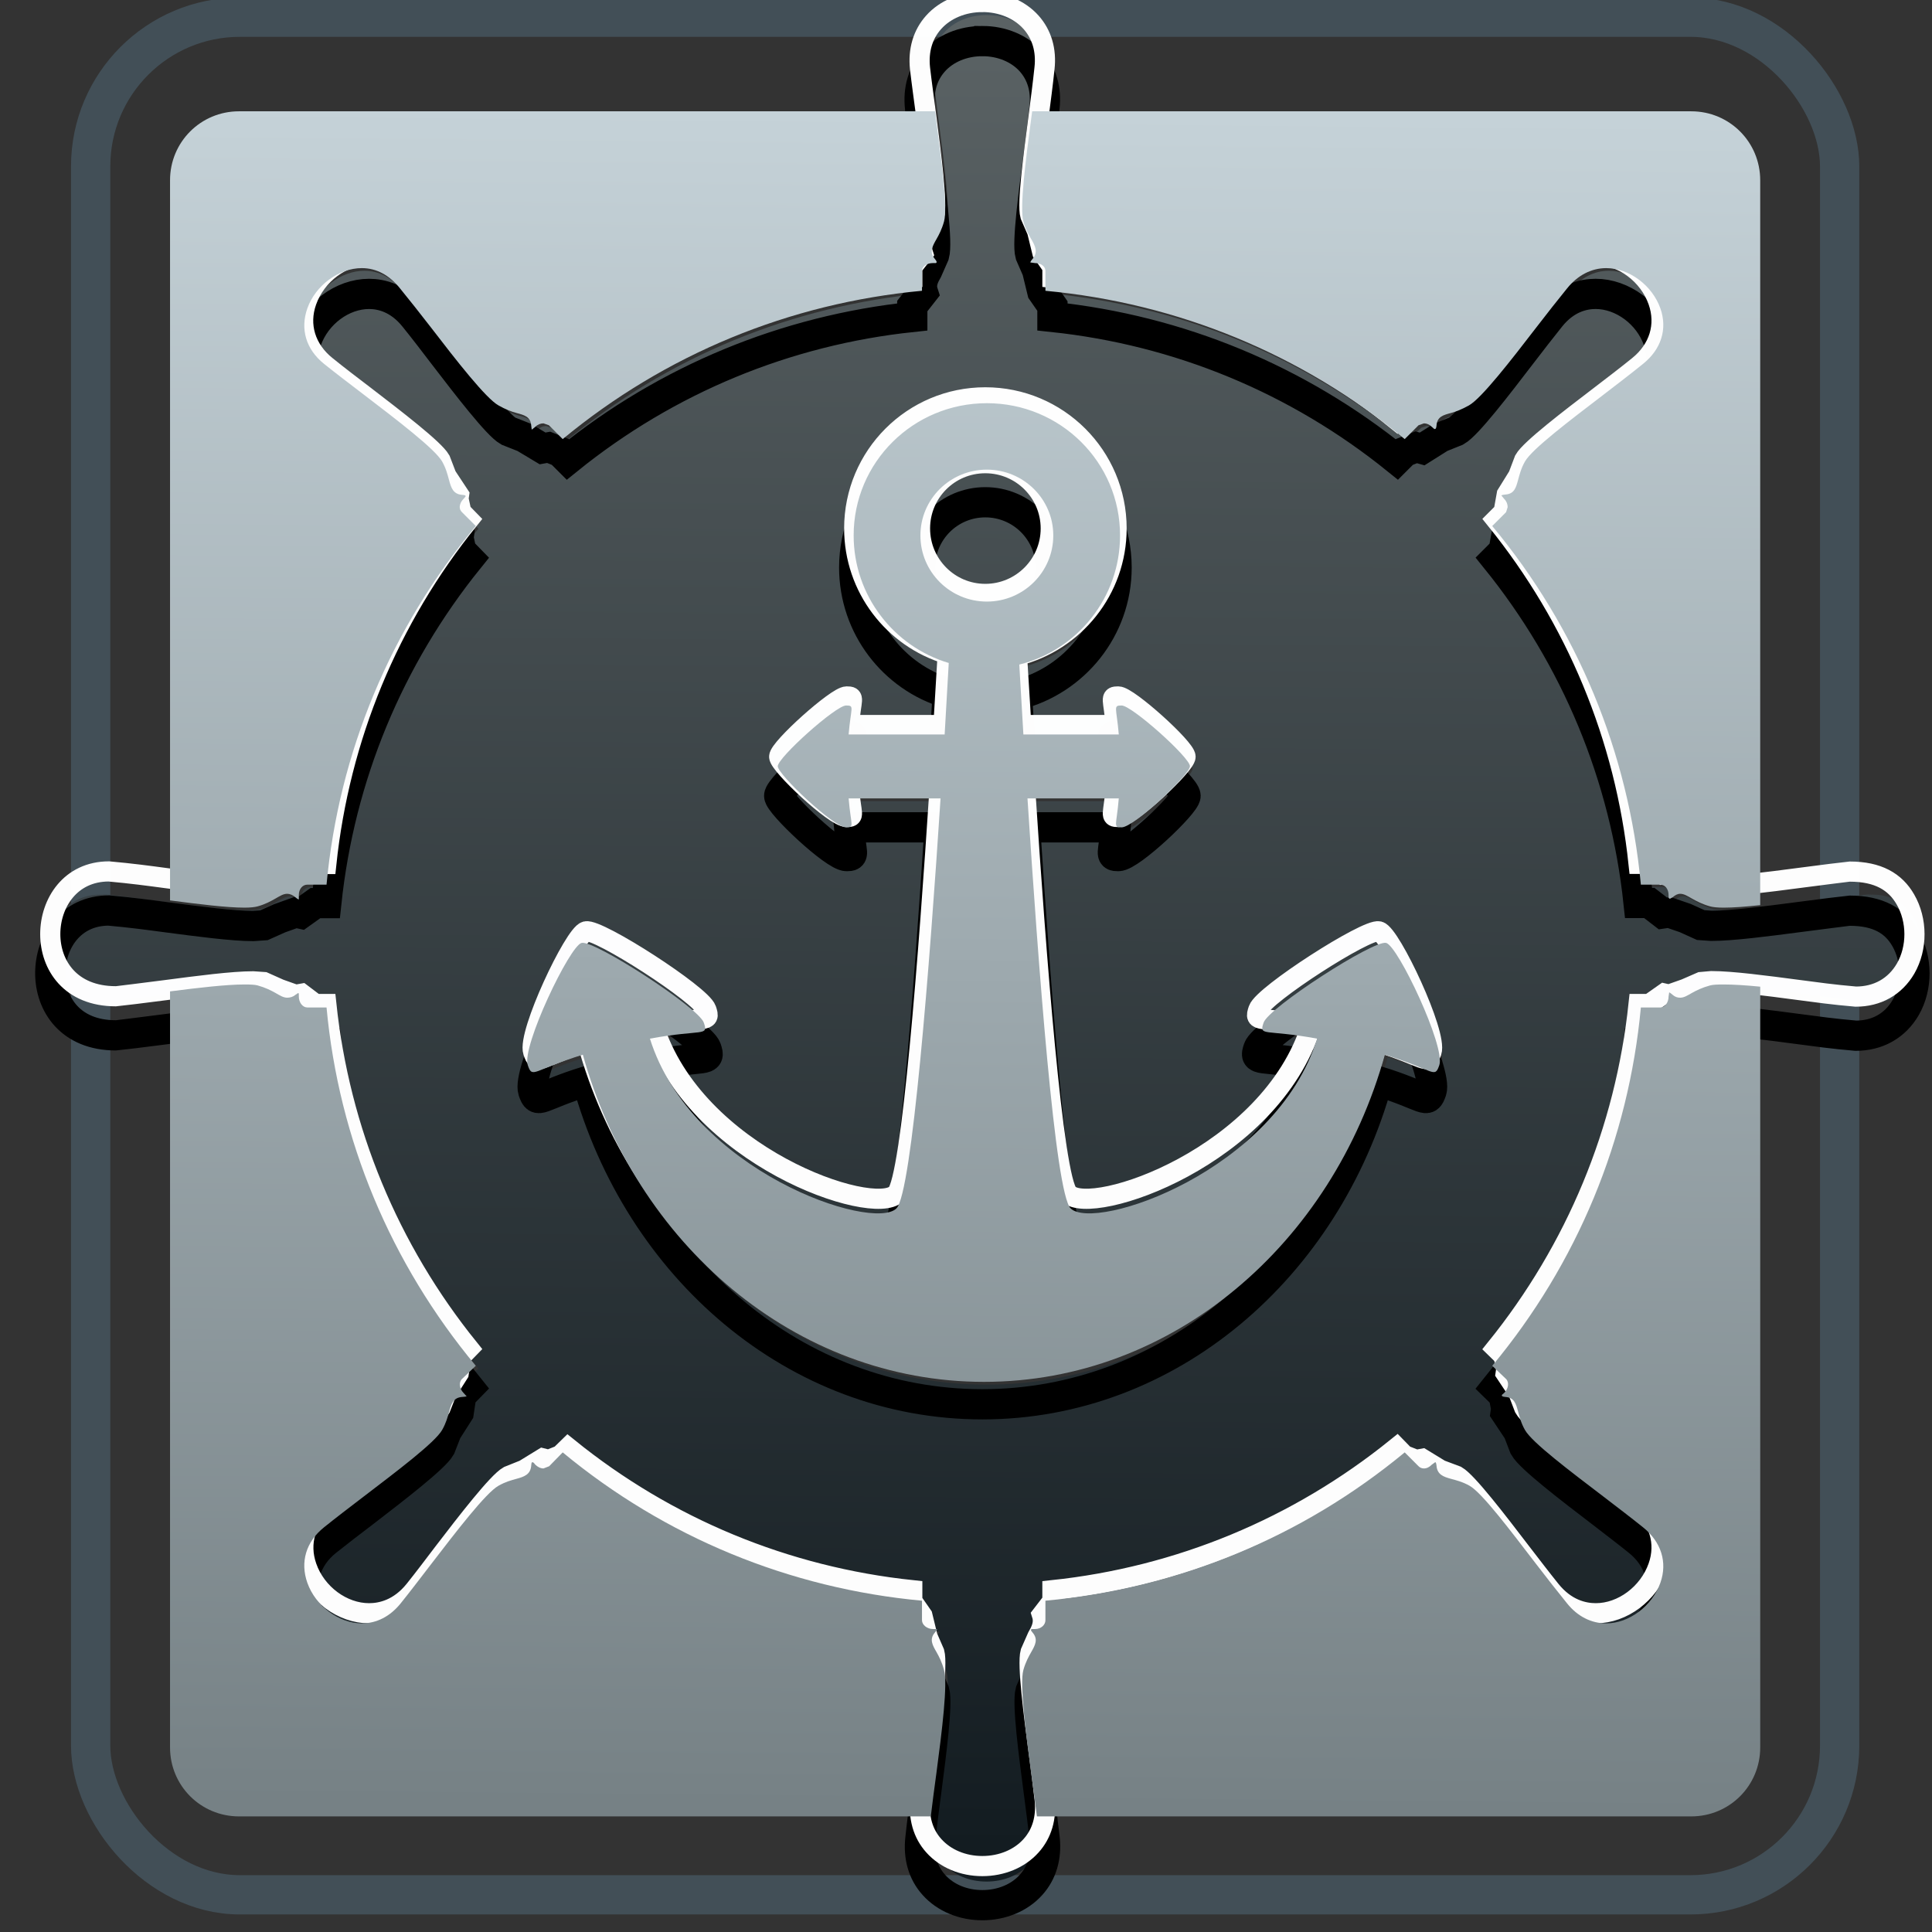 <?xml version="1.0" encoding="UTF-8" standalone="no"?>
<!-- Created with Inkscape (http://www.inkscape.org/) -->

<svg
   xmlns:dc="http://purl.org/dc/elements/1.1/"
   xmlns:cc="http://creativecommons.org/ns#"
   xmlns:rdf="http://www.w3.org/1999/02/22-rdf-syntax-ns#"
   xmlns:svg="http://www.w3.org/2000/svg"
   xmlns="http://www.w3.org/2000/svg"
   xmlns:xlink="http://www.w3.org/1999/xlink"
   xmlns:sodipodi="http://sodipodi.sourceforge.net/DTD/sodipodi-0.dtd"
   xmlns:inkscape="http://www.inkscape.org/namespaces/inkscape"
   width="35.433"
   height="35.433"
   id="svg4861"
   version="1.1"
   inkscape:version="0.48.2 r9819"
   sodipodi:docname="logo-silver.svg">
  <rect width="100%" height="100%" fill="#333333" stroke="none"/>
  <defs
     id="defs4863">
    <linearGradient
       inkscape:collect="always"
       xlink:href="#linearGradient6605"
       id="linearGradient6768"
       gradientUnits="userSpaceOnUse"
       gradientTransform="matrix(1.838,0,0,1.833,-159.048,-549.882)"
       x1="139.437"
       y1="857.616"
       x2="138.713"
       y2="778.983" />
    <linearGradient
       id="linearGradient6605">
      <stop
         style="stop-color:#5a6264;stop-opacity:1;"
         offset="0"
         id="stop6607" />
      <stop
         style="stop-color:#131c21;stop-opacity:1;"
         offset="1"
         id="stop6609" />
    </linearGradient>
    <linearGradient
       inkscape:collect="always"
       xlink:href="#linearGradient6521"
       id="linearGradient6770"
       gradientUnits="userSpaceOnUse"
       gradientTransform="matrix(1,0,0,-1.009,-174.332,67.349)"
       x1="267.888"
       y1="-806.61"
       x2="269.098"
       y2="-939.932" />
    <linearGradient
       id="linearGradient6521">
      <stop
         style="stop-color:#768185;stop-opacity:1;"
         offset="0"
         id="stop6523" />
      <stop
         style="stop-color:#c5d2d8;stop-opacity:1;"
         offset="1"
         id="stop6525" />
    </linearGradient>
    <linearGradient
       y2="-939.932"
       x2="269.098"
       y1="-806.61"
       x1="267.888"
       gradientTransform="matrix(1,0,0,-1.009,-174.332,67.349)"
       gradientUnits="userSpaceOnUse"
       id="linearGradient4859"
       xlink:href="#linearGradient6521"
       inkscape:collect="always" />
  </defs>
  <sodipodi:namedview
     id="base"
     pagecolor="#ffffff"
     bordercolor="#666666"
     borderopacity="1.0"
     inkscape:pageopacity="0.0"
     inkscape:pageshadow="2"
     inkscape:zoom="11.2"
     inkscape:cx="24.330074"
     inkscape:cy="13.761228"
     inkscape:document-units="px"
     inkscape:current-layer="layer1"
     showgrid="false"
     inkscape:window-width="893"
     inkscape:window-height="743"
     inkscape:window-x="470"
     inkscape:window-y="69"
     inkscape:window-maximized="0"
     units="mm" />
  <g
     inkscape:label="Layer 1"
     inkscape:groupmode="layer"
     id="layer1"
     transform="translate(0,-1016.929)">
    <g
       id="g6761"
       transform="matrix(0.231,0,0,-0.231,-4.221,1253.633)"
       inkscape:export-filename="/home/michael/projects/salor-graphics/salor logos/gastroedition.png"
       inkscape:export-xdpi="108.38"
       inkscape:export-ydpi="108.38">
      <rect
         ry="11.845"
         transform="scale(1,-1)"
         y="-1023.327"
         x="25.47"
         height="149.071"
         width="138.86"
         id="rect5749"
         style="fill:none;stroke:#424f57;stroke-width:3.119;stroke-miterlimit:4;stroke-opacity:1;stroke-dasharray:none" />
      <path
         style="fill:url(#linearGradient6768);fill-opacity:1;fill-rule:nonzero;stroke:none"
         d="m 96.601,1023.494 c -1.349,0 -2.565,-0.495 -3.354,-1.375 -0.729,-0.808 -1.055,-1.877 -0.919,-3.116 0.124,-1.135 0.28,-2.494 0.46,-3.849 0.444,-3.365 0.949,-7.139 0.643,-8.248 -0.17,-0.614 -0.396,-1.065 -0.597,-1.421 -0.31,-0.542 -0.607,-1.014 -0.138,-1.558 0.17,-0.198 0.181,-0.29 0.092,-0.321 l -0.23,0 c -0.478,0 -0.873,-0.266 -0.873,-0.641 l 0,-1.558 c -10.535,-0.981 -20.39,-5.044 -28.535,-11.776 l -1.103,1.1 -0.414,0.138 c -0.231,0 -0.455,-0.088 -0.643,-0.275 l -0.276,-0.229 c -0.004,10e-4 -0.022,0.055 -0.046,0.321 -0.047,0.718 -0.596,0.845 -1.195,1.008 -0.396,0.108 -0.859,0.273 -1.424,0.596 -0.996,0.557 -3.295,3.536 -5.33,6.186 -0.859,1.116 -1.739,2.201 -2.481,3.116 -0.835,1.036 -1.861,1.604 -3.033,1.604 -1.816,0 -3.67,-1.371 -4.319,-3.207 -0.577,-1.633 -0.103,-3.246 1.333,-4.399 0.905,-0.728 1.975,-1.54 3.079,-2.383 2.68,-2.047 5.727,-4.368 6.295,-5.361 0.319,-0.561 0.442,-1.07 0.551,-1.466 0.163,-0.598 0.299,-1.133 1.011,-1.191 0.265,-0.018 0.327,-0.046 0.276,-0.138 l -0.138,-0.183 c -0.189,-0.183 -0.32,-0.414 -0.322,-0.641 -10e-4,-0.165 0.077,-0.304 0.184,-0.412 l 1.103,-1.1 c -6.76,-8.127 -10.88,-17.96 -11.855,-28.455 l -1.516,0 c -0.375,0 -0.689,-0.339 -0.689,-0.825 l 0,-0.367 c -0.007,0 -0.082,0.015 -0.276,0.183 -0.197,0.172 -0.427,0.275 -0.643,0.275 -0.301,0 -0.567,-0.165 -0.919,-0.367 -0.358,-0.203 -0.799,-0.471 -1.424,-0.641 -0.223,-0.062 -0.587,-0.092 -1.057,-0.092 -1.624,0 -4.397,0.381 -7.076,0.733 -1.422,0.189 -2.805,0.379 -3.998,0.504 -0.194,0.022 -0.371,0 -0.551,0 -2.722,0 -3.998,-2.198 -3.998,-4.261 0,-2.067 1.27,-4.307 3.998,-4.307 0.18,0 0.359,0.026 0.551,0.046 1.144,0.125 2.498,0.28 3.86,0.458 2.738,0.363 5.552,0.733 7.214,0.733 0.479,0 0.831,-0.031 1.057,-0.092 0.622,-0.172 1.067,-0.394 1.424,-0.596 0.352,-0.2 0.618,-0.367 0.919,-0.367 0.218,0 0.449,0.059 0.643,0.229 l 0.23,0.138 0.046,-0.046 0,-0.229 c 0,-0.48 0.314,-0.871 0.689,-0.871 l 1.516,0 c 0.974,-10.497 5.094,-20.325 11.855,-28.455 l -1.103,-1.054 c -0.261,-0.258 -0.193,-0.766 0.138,-1.1 l 0.23,-0.275 c -10e-4,-10e-4 -0.098,-0.029 -0.368,-0.046 -0.712,-0.057 -0.848,-0.594 -1.011,-1.191 -0.109,-0.398 -0.233,-0.858 -0.551,-1.42 -0.566,-0.99 -3.588,-3.284 -6.249,-5.315 -1.117,-0.854 -2.211,-1.694 -3.125,-2.429 -1.44,-1.153 -1.908,-2.764 -1.333,-4.399 0.648,-1.838 2.499,-3.208 4.319,-3.208 1.17,0 2.243,0.526 3.079,1.558 0.719,0.893 1.51,1.939 2.343,3.024 2.068,2.691 4.419,5.761 5.422,6.323 0.56,0.319 1.03,0.44 1.424,0.55 0.6,0.165 1.141,0.335 1.195,1.054 0.015,0.205 0.03,0.275 0.092,0.275 l 0.092,-0.046 0.138,-0.138 c 0.191,-0.187 0.417,-0.321 0.643,-0.321 l 0.46,0.183 1.057,1.1 c 8.139,-6.734 17.999,-10.801 28.535,-11.776 l 0,-1.558 c 0,-0.365 0.398,-0.687 0.873,-0.687 l 0.322,0 c 0,-0.004 -0.007,-0.077 -0.184,-0.275 -0.466,-0.541 -0.169,-1.023 0.138,-1.558 0.205,-0.361 0.427,-0.79 0.597,-1.42 0.307,-1.092 -0.159,-4.85 -0.597,-8.156 -0.186,-1.397 -0.381,-2.769 -0.505,-3.941 -0.139,-1.241 0.19,-2.304 0.919,-3.116 0.789,-0.878 2.007,-1.375 3.354,-1.375 1.347,0 2.564,0.497 3.354,1.375 0.73,0.812 1.053,1.875 0.919,3.116 -0.125,1.146 -0.324,2.485 -0.505,3.849 -0.445,3.349 -0.948,7.143 -0.643,8.248 0.172,0.621 0.44,1.065 0.643,1.42 0.307,0.541 0.564,1.019 0.092,1.558 -0.172,0.203 -0.142,0.238 -0.046,0.275 l 0.23,0 c 0.477,0 0.827,0.317 0.827,0.687 l 0,1.558 c 10.526,0.973 20.386,5.037 28.535,11.776 l 1.103,-1.1 c 0.106,-0.112 0.246,-0.183 0.414,-0.183 0.23,0 0.456,0.128 0.643,0.321 l 0.276,0.183 c 0.004,-10e-4 0.07,-0.015 0.092,-0.275 0.048,-0.711 0.549,-0.891 1.149,-1.054 0.398,-0.108 0.907,-0.231 1.47,-0.55 0.993,-0.559 3.259,-3.55 5.284,-6.186 0.867,-1.127 1.733,-2.24 2.481,-3.162 0.836,-1.037 1.907,-1.558 3.079,-1.558 1.816,0 3.67,1.371 4.319,3.208 0.576,1.633 0.057,3.246 -1.378,4.399 -0.915,0.735 -2.01,1.574 -3.125,2.429 -2.665,2.034 -5.685,4.318 -6.249,5.315 -0.319,0.561 -0.442,1.07 -0.551,1.466 -0.164,0.598 -0.299,1.096 -1.011,1.146 -0.263,0.02 -0.321,0.086 -0.276,0.183 l 0.184,0.138 c 0.337,0.33 0.397,0.834 0.138,1.1 l -1.103,1.054 c 6.752,8.132 10.828,17.958 11.809,28.455 l 1.562,0 c 0.371,0 0.643,0.401 0.643,0.871 l 0.046,0.321 c 0.004,0 0.076,-0.011 0.276,-0.183 0.198,-0.17 0.38,-0.229 0.597,-0.229 0.301,0 0.569,0.169 0.919,0.367 0.359,0.202 0.839,0.425 1.47,0.596 0.227,0.062 0.574,0.092 1.057,0.092 1.643,0 4.424,-0.332 7.122,-0.687 1.391,-0.183 2.738,-0.379 3.906,-0.504 0.194,-0.02 0.416,-0.046 0.597,-0.046 1.453,0 2.606,0.667 3.308,1.879 0.834,1.441 0.834,3.371 0,4.811 -0.703,1.213 -1.854,1.879 -3.308,1.879 -0.18,0 -0.359,0.022 -0.551,0 -1.156,-0.125 -2.53,-0.321 -3.906,-0.504 -2.714,-0.357 -5.512,-0.733 -7.168,-0.733 -0.485,0 -0.828,0.029 -1.057,0.092 -0.623,0.172 -1.113,0.44 -1.47,0.641 -0.352,0.2 -0.618,0.367 -0.919,0.367 -0.216,0 -0.401,-0.106 -0.597,-0.275 l -0.23,-0.138 -0.092,0.092 0,0.229 c 0,0.469 -0.272,0.825 -0.643,0.825 l -1.562,0 c -0.983,10.502 -5.056,20.334 -11.809,28.455 l 1.103,1.1 0.138,0.412 c 0,0.227 -0.09,0.456 -0.276,0.641 l -0.23,0.275 c 0.001,10e-4 0.055,0.071 0.322,0.092 0.713,0.053 0.847,0.55 1.011,1.146 0.109,0.396 0.232,0.907 0.551,1.466 0.56,0.988 3.562,3.248 6.203,5.269 1.132,0.867 2.244,1.725 3.171,2.474 1.439,1.153 1.953,2.769 1.378,4.399 -0.648,1.836 -2.501,3.207 -4.319,3.207 -1.173,0 -2.242,-0.566 -3.079,-1.604 -0.732,-0.904 -1.586,-1.963 -2.435,-3.07 -2.047,-2.663 -4.375,-5.665 -5.376,-6.232 -0.559,-0.315 -1.031,-0.489 -1.424,-0.596 -0.601,-0.167 -1.101,-0.291 -1.149,-1.008 -0.017,-0.205 -0.077,-0.275 -0.138,-0.275 l -0.046,0 -0.184,0.183 c -0.187,0.185 -0.416,0.275 -0.643,0.275 l -0.414,-0.138 -1.103,-1.1 c -8.139,6.73 -17.999,10.795 -28.535,11.776 l 0,1.558 c 0,0.37 -0.353,0.641 -0.827,0.641 l -0.368,0.046 c 0,0 0.011,0.079 0.184,0.275 0.47,0.544 0.22,1.015 -0.092,1.558 -0.204,0.356 -0.469,0.806 -0.643,1.421 -0.304,1.103 0.198,4.864 0.643,8.202 0.185,1.375 0.38,2.742 0.505,3.895 0.135,1.239 -0.19,2.308 -0.919,3.116 -0.79,0.88 -2.006,1.375 -3.354,1.375 z m 0.23,-31.021 c 5.838,0 10.568,-4.677 10.568,-10.493 0,-4.947 -3.391,-9.118 -7.995,-10.264 0.092,-1.466 0.186,-3.338 0.322,-5.544 l 7.582,0 c -0.182,2.157 -0.47,2.291 0.23,2.291 0.808,0 5.422,-4.12 5.422,-4.811 0,-0.651 -4.439,-4.857 -5.422,-4.857 -0.7,0 -0.412,0.121 -0.23,2.291 l -7.26,0 c 0.853,-13.197 2.221,-31.322 3.446,-32.533 1.878,-1.879 16.27,2.936 19.575,13.471 -4.172,0.768 -4.661,0.154 -4.273,1.283 0.405,1.193 8.752,6.573 9.741,6.323 0.943,-0.227 4.723,-8.259 4.227,-9.714 -0.389,-1.125 -0.363,-0.394 -4.319,0.825 -4.171,-15.017 -16.846,-25.981 -31.843,-25.981 -14.993,0 -27.68,10.964 -31.843,25.981 -3.959,-1.219 -3.985,-1.95 -4.365,-0.825 -0.494,1.455 3.331,9.487 4.273,9.714 0.99,0.249 9.283,-5.13 9.695,-6.323 0.396,-1.129 -0.11,-0.515 -4.273,-1.283 3.304,-10.535 17.705,-15.35 19.575,-13.471 1.229,1.212 2.633,19.337 3.492,32.533 l -7.306,0 c 0.181,-2.17 0.514,-2.291 -0.184,-2.291 -0.99,0 -5.422,4.206 -5.422,4.857 0,0.691 4.606,4.811 5.422,4.811 0.698,0 0.365,-0.134 0.184,-2.291 l 7.628,0 c 0.137,2.269 0.23,4.21 0.322,5.682 -4.36,1.296 -7.536,5.357 -7.536,10.127 0,5.816 4.732,10.493 10.568,10.493 z m 0,-5.269 c -2.908,0 -5.284,-2.331 -5.284,-5.224 0,-2.907 2.376,-5.269 5.284,-5.269 2.906,0 5.284,2.363 5.284,5.269 0,2.892 -2.378,5.224 -5.284,5.224 z"
         id="path6735"
         inkscape:connector-curvature="0" />
      <path
         inkscape:export-ydpi="108.38"
         inkscape:export-xdpi="108.38"
         inkscape:export-filename="/home/michael/projects/salor-graphics/salor logos/gastroedition2.png"
         inkscape:connector-curvature="0"
         id="path1370"
         d="m 96.265,1021.431 c -1.537,0 -2.951,-0.588 -3.865,-1.61 -0.861,-0.96 -1.237,-2.223 -1.083,-3.66 0.131,-1.145 0.321,-2.476 0.498,-3.836 0.384,-2.912 0.898,-6.909 0.63,-7.862 l -0.542,-1.23 c -0.238,-0.415 -0.582,-1.042 -0.351,-1.757 l -0.849,-1.083 0,-0.864 c -10.05,-1.06 -19.472,-4.955 -27.347,-11.317 l -0.6,0.6 -0.922,0.366 -0.483,-0.087 -1.464,0.878 -1.259,0.498 c -0.853,0.476 -3.291,3.646 -5.065,5.958 -0.845,1.106 -1.671,2.19 -2.401,3.089 -1.222,1.521 -2.626,1.845 -3.587,1.845 -2.128,0 -4.21,-1.553 -4.963,-3.689 -0.668,-1.89 -0.086,-3.817 1.566,-5.139 0.899,-0.73 1.976,-1.549 3.074,-2.386 2.32,-1.783 5.504,-4.22 5.988,-5.08 l 0.483,-1.259 0.996,-1.508 -0.044,-0.307 0.22,-1.039 0.6,-0.615 c -6.362,-7.875 -10.256,-17.29 -11.317,-27.347 l -0.864,0 -1.171,-0.835 -0.395,0.087 -1.274,-0.454 -1.244,-0.556 -0.864,-0.059 c -1.606,0 -4.319,0.357 -6.939,0.703 -1.375,0.184 -2.719,0.366 -4.509,0.527 -3.05,0 -4.655,-2.503 -4.655,-4.977 0,-2.451 1.585,-4.934 5.212,-4.934 0.031,0 2.549,0.299 3.909,0.483 2.628,0.346 5.362,0.703 6.983,0.703 l 0.864,-0.059 1.244,-0.556 1.274,-0.454 0.483,0.087 1.083,-0.82 0.864,0 c 1.06,-10.05 4.955,-19.472 11.317,-27.347 l -0.6,-0.615 -0.205,-1.361 -0.952,-1.493 -0.498,-1.274 c -0.484,-0.845 -3.639,-3.276 -5.944,-5.051 -1.114,-0.845 -2.197,-1.679 -3.104,-2.401 -1.652,-1.329 -2.235,-3.255 -1.566,-5.153 0.745,-2.136 2.828,-3.675 4.948,-3.675 0.968,0 2.38,0.316 3.601,1.83 0.722,0.899 1.527,1.969 2.357,3.06 1.79,2.336 4.249,5.518 5.109,6.002 l 1.244,0.498 1.479,0.908 0.468,-0.117 0.922,0.366 0.615,0.6 c 7.86,-6.362 17.267,-10.256 27.332,-11.317 l 0,-0.864 0.805,-1.157 0.41,-1.684 0.542,-1.244 c 0.261,-0.945 -0.253,-4.893 -0.63,-7.774 -0.184,-1.383 -0.36,-2.734 -0.483,-3.894 -0.161,-1.437 0.201,-2.714 1.069,-3.675 0.914,-1.022 2.314,-1.61 3.85,-1.61 1.537,0 2.951,0.589 3.865,1.61 0.868,0.96 1.237,2.238 1.083,3.675 -0.131,1.137 -0.299,2.468 -0.483,3.836 -0.384,2.904 -0.905,6.894 -0.644,7.847 l 0.542,1.23 c 0.238,0.415 0.596,1.035 0.366,1.757 l 0.834,1.083 0,0.864 c 10.05,1.06 19.479,4.969 27.347,11.331 l 0.6,-0.615 0.937,-0.366 0.483,0.088 1.435,-0.878 1.288,-0.483 c 0.845,-0.484 3.269,-3.646 5.036,-5.958 0.853,-1.106 1.686,-2.197 2.416,-3.104 1.222,-1.529 2.633,-1.845 3.601,-1.845 2.121,0 4.195,1.553 4.948,3.689 0.668,1.89 0.086,3.817 -1.566,5.139 -0.891,0.722 -1.962,1.534 -3.045,2.372 -2.336,1.783 -5.533,4.234 -6.017,5.095 l -0.483,1.259 -0.995,1.493 0.044,0.308 -0.205,1.069 -0.615,0.6 c 6.362,7.875 10.271,17.297 11.331,27.347 l 0.849,0 1.186,0.834 0.381,-0.086 1.288,0.454 1.244,0.542 0.834,0.073 c 1.598,0 4.312,-0.357 6.925,-0.703 1.391,-0.184 2.74,-0.373 4.538,-0.527 1.713,0 3.115,0.789 3.953,2.225 0.945,1.637 0.938,3.845 -0.015,5.49 -0.807,1.406 -2.17,2.211 -4.421,2.211 -0.046,0 -2.607,-0.313 -3.967,-0.498 -2.635,-0.346 -5.391,-0.703 -7.012,-0.703 l -0.849,0.059 -1.23,0.556 -1.274,0.439 -0.498,-0.073 -1.083,0.834 -0.849,0 c -1.06,10.057 -4.969,19.465 -11.331,27.332 l 0.615,0.615 0.249,1.391 0.908,1.464 0.483,1.274 c 0.476,0.853 3.646,3.269 5.958,5.036 1.106,0.845 2.205,1.686 3.104,2.416 1.652,1.329 2.235,3.255 1.566,5.153 -0.745,2.128 -2.842,3.675 -4.963,3.675 -0.968,0 -2.365,-0.316 -3.587,-1.83 -0.722,-0.899 -1.549,-1.969 -2.386,-3.06 -1.783,-2.328 -4.226,-5.518 -5.095,-6.002 l -1.244,-0.498 -1.464,-0.922 -0.468,0.132 -0.937,-0.366 -0.6,-0.6 c -7.875,6.362 -17.297,10.256 -27.347,11.317 l 0,0.864 -0.805,1.156 -0.41,1.684 -0.542,1.244 c -0.261,0.937 0.268,4.863 0.644,7.745 0.184,1.398 0.36,2.77 0.483,3.938 0.161,1.437 -0.208,2.692 -1.069,3.66 -0.914,1.022 -2.328,1.61 -3.865,1.61 z m 0.234,-31.388 c 5.755,0 10.424,-4.654 10.424,-10.409 0,-4.879 -3.365,-8.979 -7.905,-10.116 0.085,-1.444 0.198,-3.316 0.337,-5.49 l 7.496,0 c -0.177,2.128 -0.487,2.269 0.205,2.269 0.799,0 5.344,-4.103 5.344,-4.787 0,-0.645 -4.375,-4.787 -5.344,-4.787 -0.691,0 -0.382,0.132 -0.205,2.284 l -7.188,0 c 0.845,-13.054 2.212,-30.994 3.426,-32.207 1.844,-1.844 16.045,2.955 19.295,13.366 -4.103,0.761 -4.586,0.159 -4.202,1.274 0.4,1.176 8.591,6.445 9.574,6.207 0.922,-0.23 4.664,-8.138 4.172,-9.574 -0.384,-1.114 -0.372,-0.416 -4.275,0.79 -4.103,-14.852 -16.597,-25.663 -31.388,-25.663 -14.79,0 -27.27,10.812 -31.373,25.663 -3.903,-1.206 -3.905,-1.904 -4.289,-0.79 -0.484,1.437 3.265,9.344 4.187,9.574 0.976,0.238 9.16,-5.032 9.56,-6.207 0.384,-1.114 -0.099,-0.513 -4.202,-1.274 3.25,-10.411 17.451,-15.21 19.295,-13.366 1.214,1.214 2.581,19.154 3.426,32.207 l -7.188,0 c 0.177,-2.151 0.501,-2.284 -0.19,-2.284 -0.968,0 -5.358,4.142 -5.358,4.787 0,0.684 4.559,4.787 5.358,4.787 0.692,0 0.367,-0.141 0.19,-2.269 l 7.496,0 c 0.131,2.236 0.252,4.169 0.337,5.622 -4.295,1.283 -7.422,5.275 -7.422,9.984 0,5.755 4.654,10.409 10.409,10.409 z m 0,-5.227 c -2.866,0 -5.182,-2.316 -5.182,-5.182 0,-2.866 2.317,-5.197 5.182,-5.197 2.866,0 5.197,2.331 5.197,5.197 0,2.866 -2.331,5.182 -5.197,5.182 z"
         style="fill:none;stroke:#000000;stroke-width:2.4;stroke-miterlimit:4;stroke-opacity:1;stroke-dasharray:none" />
      <path
         style="fill:none;stroke:#ffffff;stroke-width:1.6;stroke-miterlimit:4;stroke-opacity:0.992;stroke-dasharray:none"
         d="m 96.265,1024.533 c -1.537,0 -2.951,-0.588 -3.865,-1.61 -0.861,-0.96 -1.237,-2.223 -1.083,-3.66 0.131,-1.145 0.321,-2.476 0.498,-3.836 0.384,-2.912 0.898,-6.909 0.63,-7.862 l -0.542,-1.23 c -0.238,-0.415 -0.582,-1.042 -0.351,-1.757 l -0.849,-1.083 0,-0.864 c -10.05,-1.06 -19.472,-4.955 -27.347,-11.316 l -0.6,0.6 -0.922,0.366 -0.483,-0.087 -1.464,0.878 -1.259,0.498 c -0.853,0.476 -3.291,3.646 -5.065,5.958 -0.845,1.106 -1.671,2.19 -2.401,3.089 -1.222,1.521 -2.626,1.845 -3.587,1.845 -2.128,0 -4.21,-1.554 -4.963,-3.689 -0.668,-1.89 -0.086,-3.817 1.566,-5.138 0.899,-0.73 1.976,-1.549 3.074,-2.386 2.32,-1.783 5.504,-4.22 5.988,-5.08 l 0.483,-1.259 0.996,-1.508 -0.044,-0.307 0.22,-1.039 0.6,-0.615 c -6.362,-7.875 -10.256,-17.29 -11.317,-27.347 l -0.864,0 -1.171,-0.835 -0.395,0.087 -1.274,-0.454 -1.244,-0.556 -0.864,-0.059 c -1.606,0 -4.319,0.357 -6.939,0.703 -1.375,0.184 -2.719,0.366 -4.509,0.527 -3.05,0 -4.655,-2.503 -4.655,-4.977 0,-2.451 1.585,-4.934 5.212,-4.934 0.031,0 2.549,0.299 3.909,0.483 2.628,0.346 5.362,0.703 6.983,0.703 l 0.864,-0.059 1.244,-0.556 1.274,-0.454 0.483,0.087 1.083,-0.82 0.864,0 c 1.06,-10.05 4.955,-19.472 11.317,-27.347 l -0.6,-0.615 -0.205,-1.361 -0.952,-1.493 -0.498,-1.274 c -0.484,-0.845 -3.639,-3.276 -5.944,-5.051 -1.114,-0.845 -2.197,-1.679 -3.104,-2.401 -1.652,-1.329 -2.235,-3.255 -1.566,-5.153 0.745,-2.136 2.828,-3.675 4.948,-3.675 0.968,0 2.38,0.316 3.601,1.83 0.722,0.899 1.527,1.969 2.357,3.06 1.79,2.336 4.249,5.518 5.109,6.002 l 1.244,0.498 1.479,0.908 0.468,-0.117 0.922,0.366 0.615,0.6 c 7.86,-6.362 17.267,-10.256 27.332,-11.317 l 0,-0.864 0.805,-1.157 0.41,-1.684 0.542,-1.244 c 0.261,-0.945 -0.253,-4.893 -0.63,-7.774 -0.184,-1.383 -0.36,-2.734 -0.483,-3.894 -0.161,-1.437 0.201,-2.714 1.069,-3.675 0.914,-1.022 2.314,-1.61 3.85,-1.61 1.537,0 2.951,0.589 3.865,1.61 0.868,0.96 1.237,2.238 1.083,3.675 -0.131,1.137 -0.299,2.468 -0.483,3.836 -0.384,2.904 -0.905,6.894 -0.644,7.847 l 0.542,1.23 c 0.238,0.415 0.596,1.035 0.366,1.757 l 0.834,1.083 0,0.864 c 10.05,1.06 19.479,4.969 27.347,11.331 l 0.6,-0.615 0.937,-0.366 0.483,0.088 1.435,-0.878 1.288,-0.483 c 0.845,-0.484 3.269,-3.646 5.036,-5.958 0.853,-1.106 1.686,-2.197 2.416,-3.104 1.222,-1.529 2.633,-1.845 3.601,-1.845 2.121,0 4.195,1.553 4.948,3.689 0.668,1.89 0.086,3.817 -1.566,5.139 -0.891,0.722 -1.962,1.534 -3.045,2.372 -2.336,1.783 -5.533,4.234 -6.017,5.095 l -0.483,1.259 -0.995,1.493 0.044,0.308 -0.205,1.069 -0.615,0.6 c 6.362,7.875 10.271,17.297 11.331,27.347 l 0.849,0 1.186,0.834 0.381,-0.086 1.288,0.454 1.244,0.542 0.834,0.073 c 1.598,0 4.312,-0.357 6.925,-0.703 1.391,-0.184 2.74,-0.373 4.538,-0.527 1.713,0 3.115,0.789 3.953,2.225 0.945,1.637 0.938,3.845 -0.015,5.49 -0.807,1.406 -2.17,2.211 -4.421,2.211 -0.046,0 -2.607,-0.313 -3.967,-0.498 -2.635,-0.346 -5.391,-0.703 -7.012,-0.703 l -0.849,0.059 -1.23,0.556 -1.274,0.439 -0.498,-0.073 -1.083,0.834 -0.849,0 c -1.06,10.057 -4.969,19.465 -11.331,27.332 l 0.615,0.615 0.249,1.391 0.908,1.464 0.483,1.274 c 0.476,0.853 3.646,3.269 5.958,5.036 1.106,0.845 2.205,1.686 3.104,2.416 1.652,1.329 2.235,3.255 1.566,5.153 -0.745,2.128 -2.842,3.675 -4.963,3.675 -0.968,0 -2.365,-0.316 -3.587,-1.83 -0.722,-0.899 -1.549,-1.969 -2.386,-3.06 -1.783,-2.328 -4.226,-5.518 -5.095,-6.002 l -1.244,-0.498 -1.464,-0.922 -0.468,0.132 -0.937,-0.366 -0.6,-0.6 c -7.875,6.362 -17.297,10.256 -27.347,11.316 l 0,0.864 -0.805,1.156 -0.41,1.684 -0.542,1.244 c -0.261,0.937 0.268,4.863 0.644,7.745 0.184,1.398 0.36,2.77 0.483,3.938 0.161,1.437 -0.208,2.692 -1.069,3.66 -0.914,1.022 -2.328,1.61 -3.865,1.61 z m 0.234,-31.387 c 5.755,0 10.424,-4.654 10.424,-10.409 0,-4.879 -3.365,-8.979 -7.905,-10.116 0.085,-1.444 0.198,-3.316 0.337,-5.49 l 7.496,0 c -0.177,2.128 -0.487,2.269 0.205,2.269 0.799,0 5.344,-4.103 5.344,-4.787 0,-0.645 -4.375,-4.787 -5.344,-4.787 -0.691,0 -0.382,0.132 -0.205,2.284 l -7.188,0 c 0.845,-13.054 2.212,-30.994 3.426,-32.207 1.844,-1.844 16.045,2.955 19.295,13.366 -4.103,0.761 -4.586,0.159 -4.202,1.274 0.4,1.176 8.591,6.445 9.574,6.207 0.922,-0.23 4.664,-8.138 4.172,-9.574 -0.384,-1.114 -0.372,-0.416 -4.275,0.79 -4.103,-14.852 -16.597,-25.663 -31.388,-25.663 -14.79,0 -27.27,10.812 -31.373,25.663 -3.903,-1.206 -3.905,-1.904 -4.289,-0.79 -0.484,1.437 3.265,9.344 4.187,9.574 0.976,0.238 9.16,-5.032 9.56,-6.207 0.384,-1.114 -0.099,-0.513 -4.202,-1.274 3.25,-10.411 17.451,-15.21 19.295,-13.366 1.214,1.214 2.581,19.154 3.426,32.207 l -7.188,0 c 0.177,-2.151 0.501,-2.284 -0.19,-2.284 -0.968,0 -5.358,4.142 -5.358,4.787 0,0.684 4.559,4.787 5.358,4.787 0.692,0 0.367,-0.141 0.19,-2.269 l 7.496,0 c 0.131,2.236 0.252,4.169 0.337,5.622 -4.295,1.283 -7.422,5.275 -7.422,9.984 0,5.755 4.654,10.409 10.409,10.409 z m 0,-5.227 c -2.866,0 -5.182,-2.316 -5.182,-5.183 0,-2.866 2.317,-5.197 5.182,-5.197 2.866,0 5.197,2.331 5.197,5.197 0,2.866 -2.331,5.183 -5.197,5.183 z"
         id="path6652"
         inkscape:connector-curvature="0"
         inkscape:export-filename="/home/michael/projects/salor-graphics/salor logos/gastroedition2.png"
         inkscape:export-xdpi="108.38"
         inkscape:export-ydpi="108.38" />
      <path
         inkscape:connector-curvature="0"
         id="rect6718"
         d="m 37.248,1015.856 c -3.037,0 -5.475,-2.438 -5.475,-5.475 l 0,-57.175 c 2.278,-0.299 4.519,-0.575 5.9,-0.575 0.47,0 0.827,0.038 1.05,0.1 0.625,0.17 1.067,0.422 1.425,0.625 0.352,0.202 0.624,0.375 0.925,0.375 0.216,0 0.453,-0.103 0.65,-0.275 0.194,-0.169 0.268,-0.175 0.275,-0.175 l 0,0.35 c 0,0.486 0.3,0.825 0.675,0.825 l 1.525,0 c 0.975,10.495 5.09,20.348 11.85,28.475 l -1.1,1.1 c -0.107,0.108 -0.176,0.235 -0.175,0.4 0.002,0.227 0.111,0.467 0.3,0.65 l 0.15,0.175 c 0.051,0.092 -0.01,0.132 -0.275,0.15 -0.712,0.059 -0.862,0.577 -1.025,1.175 -0.109,0.396 -0.231,0.914 -0.55,1.475 -0.568,0.993 -3.595,3.303 -6.275,5.35 -1.104,0.843 -2.195,1.672 -3.1,2.4 -1.436,1.153 -1.902,2.767 -1.325,4.4 0.649,1.837 2.509,3.2 4.325,3.2 1.172,0 2.19,-0.564 3.025,-1.6 0.742,-0.915 1.616,-2.009 2.475,-3.125 2.036,-2.65 4.354,-5.618 5.35,-6.175 0.566,-0.323 1.029,-0.492 1.425,-0.6 0.599,-0.163 1.128,-0.282 1.175,-1 0.024,-0.266 0.046,-0.324 0.05,-0.325 l 0.275,0.225 c 0.188,0.187 0.419,0.275 0.65,0.275 l 0.425,-0.15 1.1,-1.1 c 8.145,6.732 17.99,10.794 28.525,11.775 l 0,1.575 c 0,0.376 0.397,0.625 0.875,0.625 l 0.225,0 c 0.089,0.031 0.095,0.127 -0.075,0.325 -0.47,0.544 -0.185,1.032 0.125,1.575 0.202,0.356 0.43,0.786 0.6,1.4 0.305,1.109 -0.206,4.885 -0.65,8.25 -0.023,0.176 -0.028,0.325 -0.05,0.5 l -55.275,0 z m 62.975,0 c -0.026,-0.193 -0.049,-0.356 -0.075,-0.55 -0.445,-3.338 -0.929,-7.097 -0.625,-8.2 0.174,-0.614 0.421,-1.044 0.625,-1.4 0.312,-0.542 0.57,-1.031 0.1,-1.575 -0.173,-0.196 -0.175,-0.275 -0.175,-0.275 l 0.375,-0.05 c 0.474,0 0.825,-0.255 0.825,-0.625 l 0,-1.575 c 10.535,-0.981 20.386,-5.045 28.525,-11.775 l 1.1,1.1 0.425,0.15 c 0.227,0 0.438,-0.09 0.625,-0.275 l 0.2,-0.175 0.05,0 c 0.061,0 0.108,0.07 0.125,0.275 0.048,0.717 0.549,0.833 1.15,1 0.394,0.106 0.866,0.285 1.425,0.6 1.001,0.566 3.328,3.562 5.375,6.225 0.85,1.107 1.693,2.171 2.425,3.075 0.836,1.037 1.927,1.6 3.1,1.6 1.819,0 3.652,-1.363 4.3,-3.2 0.575,-1.629 0.064,-3.247 -1.375,-4.4 -0.926,-0.75 -2.043,-1.608 -3.175,-2.475 -2.641,-2.022 -5.64,-4.287 -6.2,-5.275 -0.32,-0.559 -0.441,-1.079 -0.55,-1.475 -0.164,-0.596 -0.287,-1.097 -1,-1.15 -0.267,-0.02 -0.324,-0.074 -0.325,-0.075 l 0.225,-0.275 c 0.186,-0.185 0.275,-0.423 0.275,-0.65 l -0.125,-0.4 -1.1,-1.1 c 6.753,-8.121 10.817,-17.973 11.8,-28.475 l 1.55,0 c 0.371,0 0.65,-0.356 0.65,-0.825 l 0,-0.225 0.1,-0.075 0.225,0.125 c 0.196,0.169 0.384,0.275 0.6,0.275 0.301,0 0.573,-0.175 0.925,-0.375 0.358,-0.202 0.827,-0.453 1.45,-0.625 0.229,-0.062 0.59,-0.1 1.075,-0.1 0.763,0 1.772,0.079 2.9,0.2 l 0,57.55 c 0,3.037 -2.438,5.475 -5.475,5.475 l -52.325,0 z m -3.6,-23.175 c -5.836,0 -10.575,-4.684 -10.575,-10.5 0,-4.769 3.19,-8.829 7.55,-10.125 -0.091,-1.472 -0.188,-3.406 -0.325,-5.675 l -7.625,0 c 0.181,2.157 0.498,2.3 -0.2,2.3 -0.816,0 -5.425,-4.134 -5.425,-4.825 0,-0.651 4.435,-4.85 5.425,-4.85 0.698,0 0.381,0.13 0.2,2.3 l 7.3,0 c -0.859,-13.197 -2.271,-31.338 -3.5,-32.55 -1.87,-1.879 -16.271,2.94 -19.575,13.475 4.164,0.768 4.671,0.146 4.275,1.275 -0.412,1.193 -8.71,6.574 -9.7,6.325 -0.943,-0.227 -4.769,-8.245 -4.275,-9.7 0.381,-1.125 0.416,-0.394 4.375,0.825 4.163,-15.017 16.857,-25.975 31.85,-25.975 14.997,0 27.654,10.958 31.825,25.975 3.957,-1.219 3.936,-1.95 4.325,-0.825 0.496,1.455 -3.282,9.473 -4.225,9.7 -0.989,0.249 -9.32,-5.132 -9.725,-6.325 -0.388,-1.129 0.078,-0.507 4.25,-1.275 -3.304,-10.535 -17.697,-15.354 -19.575,-13.475 -1.225,1.212 -2.572,19.353 -3.425,32.55 l 7.25,0 c -0.182,-2.17 -0.475,-2.3 0.225,-2.3 0.983,0 5.425,4.199 5.425,4.85 0,0.691 -4.617,4.825 -5.425,4.825 -0.7,0 -0.407,-0.143 -0.225,-2.3 l -7.575,0 c -0.136,2.207 -0.233,4.084 -0.325,5.55 4.604,1.146 8,5.303 8,10.25 0,5.816 -4.737,10.5 -10.575,10.5 z m 0,-5.275 c 2.906,0 5.275,-2.333 5.275,-5.225 0,-2.907 -2.369,-5.25 -5.275,-5.25 -2.908,0 -5.275,2.343 -5.275,5.25 0,2.892 2.367,5.225 5.275,5.225 z m -58.95,-40.875 c -1.388,0 -3.62,-0.253 -5.9,-0.55 l 0,-60.025 c 0,-3.037 2.438,-5.475 5.475,-5.475 l 54.925,0 c 0.123,1.071 0.286,2.246 0.45,3.475 0.438,3.306 0.907,7.058 0.6,8.15 -0.17,0.631 -0.395,1.064 -0.6,1.425 -0.307,0.535 -0.591,1.009 -0.125,1.55 0.177,0.198 0.175,0.271 0.175,0.275 l -0.325,0 c -0.475,0 -0.875,0.335 -0.875,0.7 l 0,1.55 c -10.535,0.975 -20.386,5.041 -28.525,11.775 l -1.075,-1.1 -0.45,-0.175 c -0.226,0 -0.459,0.113 -0.65,0.3 l -0.125,0.15 -0.1,0.05 c -0.062,0 -0.085,-0.07 -0.1,-0.275 -0.054,-0.718 -0.575,-0.885 -1.175,-1.05 -0.395,-0.11 -0.865,-0.231 -1.425,-0.55 -1.003,-0.563 -3.357,-3.634 -5.425,-6.325 -0.833,-1.085 -1.631,-2.132 -2.35,-3.025 -0.836,-1.032 -1.905,-1.575 -3.075,-1.575 -1.82,0 -3.677,1.387 -4.325,3.225 -0.576,1.635 -0.115,3.247 1.325,4.4 0.913,0.735 2.008,1.571 3.125,2.425 2.661,2.031 5.684,4.31 6.25,5.3 0.319,0.563 0.441,1.027 0.55,1.425 0.163,0.598 0.313,1.143 1.025,1.2 0.27,0.016 0.374,0.049 0.375,0.05 l -0.25,0.275 c -0.331,0.334 -0.386,0.842 -0.125,1.1 l 1.1,1.05 c -6.761,8.131 -10.876,17.953 -11.85,28.45 l -1.525,0 c -0.375,0 -0.675,0.395 -0.675,0.875 l 0,0.225 -0.05,0.05 -0.225,-0.15 c -0.195,-0.17 -0.432,-0.225 -0.65,-0.225 -0.301,0 -0.573,0.175 -0.925,0.375 -0.358,0.202 -0.803,0.428 -1.425,0.6 -0.226,0.06 -0.571,0.075 -1.05,0.075 z m 117.45,0 c -0.482,0 -0.848,-0.013 -1.075,-0.075 -0.631,-0.17 -1.091,-0.398 -1.45,-0.6 -0.35,-0.198 -0.624,-0.375 -0.925,-0.375 -0.217,0 -0.402,0.055 -0.6,0.225 -0.2,0.172 -0.271,0.2 -0.275,0.2 l -0.05,-0.325 c 0,-0.469 -0.279,-0.875 -0.65,-0.875 l -1.55,0 c -0.981,-10.497 -5.048,-20.318 -11.8,-28.45 l 1.1,-1.05 c 0.259,-0.266 0.187,-0.77 -0.15,-1.1 l -0.175,-0.15 c -0.045,-0.097 0.012,-0.155 0.275,-0.175 0.712,-0.05 0.836,-0.552 1,-1.15 0.109,-0.396 0.231,-0.914 0.55,-1.475 0.564,-0.997 3.585,-3.266 6.25,-5.3 1.115,-0.854 2.21,-1.69 3.125,-2.425 1.436,-1.153 1.951,-2.767 1.375,-4.4 -0.649,-1.837 -2.484,-3.225 -4.3,-3.225 -1.172,0 -2.264,0.538 -3.1,1.575 -0.748,0.922 -1.608,2.023 -2.475,3.15 -2.025,2.636 -4.282,5.641 -5.275,6.2 -0.564,0.319 -1.077,0.442 -1.475,0.55 -0.599,0.163 -1.102,0.339 -1.15,1.05 -0.022,0.26 -0.096,0.274 -0.1,0.275 l -0.275,-0.2 c -0.187,-0.192 -0.395,-0.3 -0.625,-0.3 -0.168,0 -0.319,0.063 -0.425,0.175 l -1.1,1.1 c -8.149,-6.739 -17.999,-10.802 -28.525,-11.775 l 0,-1.55 c 0,-0.37 -0.348,-0.7 -0.825,-0.7 l -0.25,0 c -0.096,-0.037 -0.122,-0.072 0.05,-0.275 0.472,-0.539 0.207,-1.009 -0.1,-1.55 -0.203,-0.356 -0.453,-0.804 -0.625,-1.425 -0.305,-1.105 0.18,-4.901 0.625,-8.25 0.159,-1.195 0.326,-2.331 0.45,-3.375 l 51.95,0 c 3.037,0 5.475,2.438 5.475,5.475 l 0,60.4 c -1.13,0.112 -2.138,0.175 -2.9,0.175 z"
         style="fill:url(#linearGradient4859);fill-opacity:1;stroke:none" />
    </g>
  </g>
</svg>
